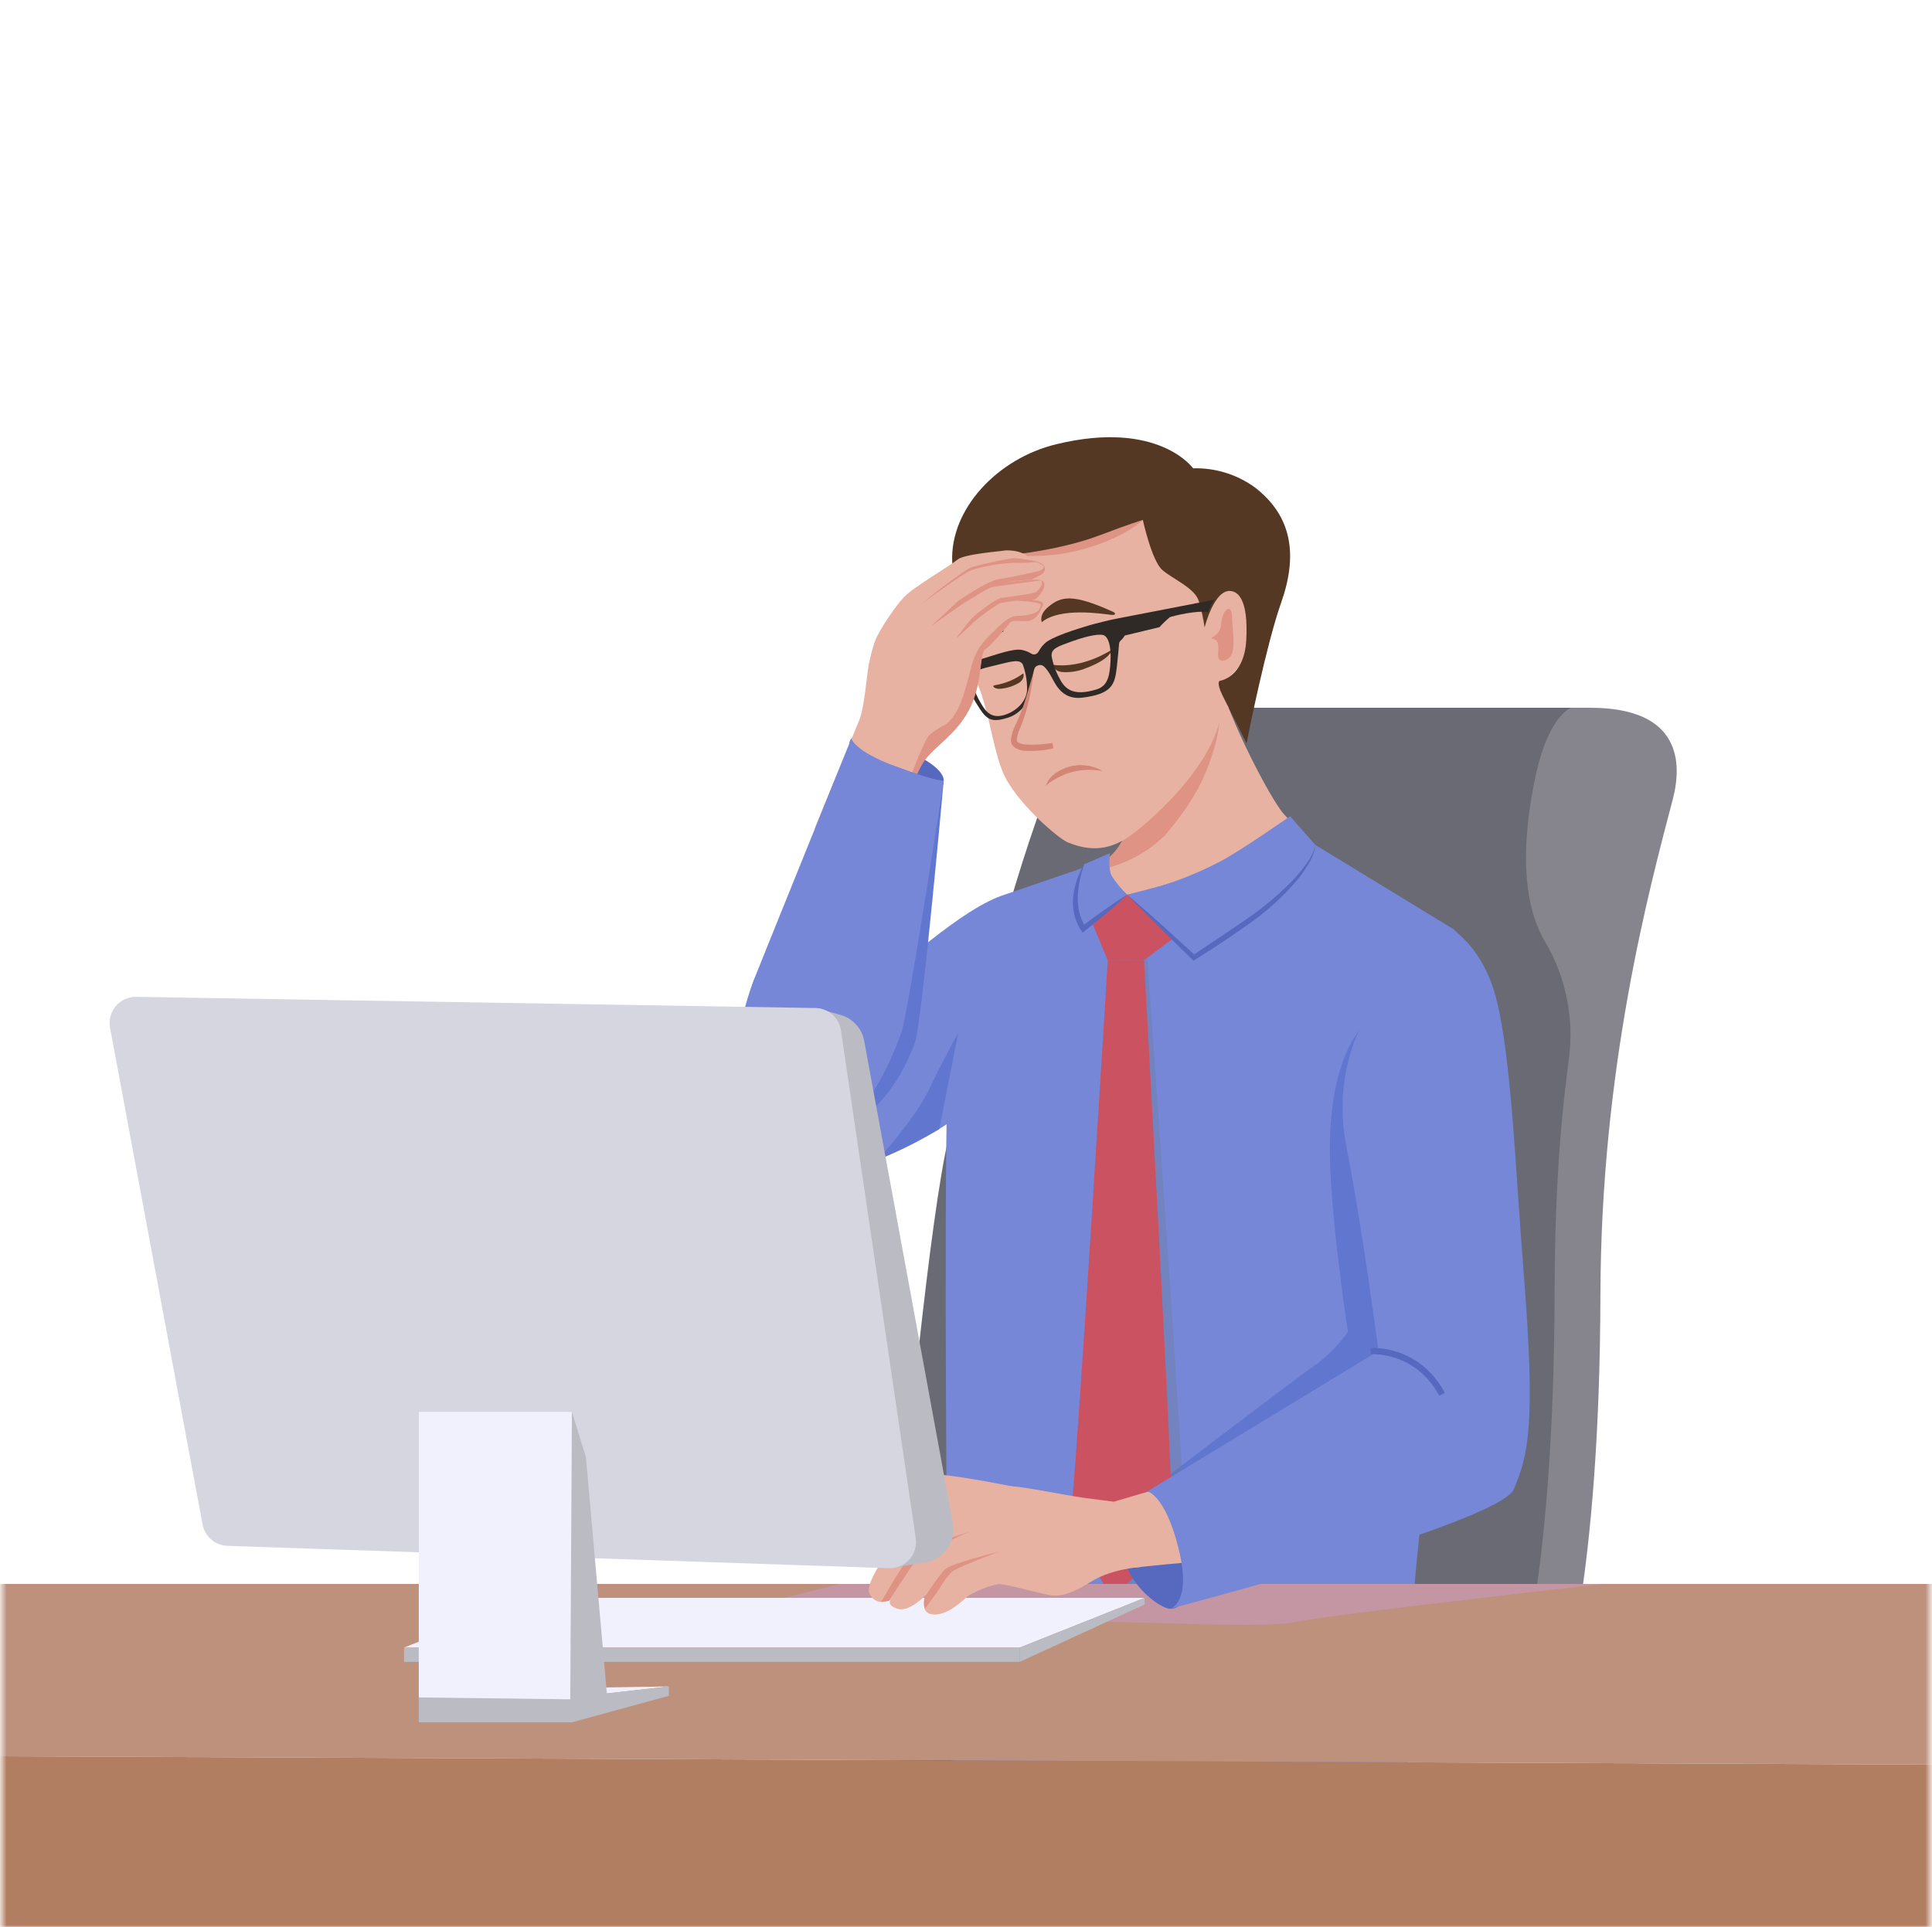 <svg width="439" height="438" viewBox="0 0 439 438" fill="none" xmlns="http://www.w3.org/2000/svg">
<mask id="mask0_474_76" style="mask-type:luminance" maskUnits="userSpaceOnUse" x="0" y="0" width="439" height="438">
<path d="M438.5 0H0.5V438H438.5V0Z" fill="white"/>
</mask>
<g mask="url(#mask0_474_76)">
<path d="M359.073 364.416C361.412 349.226 363.585 326.529 363.655 294.248C363.786 242.748 374.649 202.409 380.089 181.691C382.244 173.518 382.112 160.851 361.316 160.851H269.406C269.406 160.851 236.994 233.559 231.055 258.49C226.798 276.273 221.349 333.152 218.598 364.416H359.073Z" fill="#86848D"/>
<path d="M348.649 364.416C350.997 349.226 353.161 326.529 353.24 294.248C353.292 272.427 354.405 256.248 356.472 240.751C357.741 231.482 355.836 222.056 351.067 214.007C347.379 207.805 344.725 196.671 348.789 176.978C351.829 162.288 357.085 160.851 357.085 160.851H269.406C254.838 160.851 241.9 169.156 237.275 181.481C228.462 204.984 219.474 242.118 215.559 258.525C211.301 276.273 205.853 333.152 203.058 364.451L348.649 364.416Z" fill="#696A73"/>
<path d="M262.1 438.053C262.1 438.053 255.758 498.961 253.121 528.333C252.613 534.018 252.245 538.521 252.096 541.175C252.009 542.708 251.869 545.494 251.711 549.296H200.202C198.187 532.012 197.907 517.541 197.574 508.93C196.216 468.564 206.264 415.084 202.594 409.364C200.842 406.587 203.584 397.853 206.912 389.619C206.991 389.408 207.061 389.207 207.149 389.005C210.653 380.517 214.56 372.703 214.56 372.703L235.032 378.248L248.242 381.813L252.219 397.704L257.142 417.791L262.1 438.053Z" fill="#38455B"/>
<g style="mix-blend-mode:multiply" opacity="0.32">
<path d="M262.109 438.053C262.109 438.053 255.758 498.961 253.13 528.333C252.622 534.018 252.254 538.53 252.096 541.175C252.009 542.708 251.868 545.494 251.72 549.296H232.684C235.119 527.177 236.705 506.372 242.32 484.708C248.908 459.611 257.142 417.791 257.142 417.791L262.109 438.053Z" fill="#6B7C91"/>
</g>
<path d="M313.276 549.296H256.783C255.232 540.79 254.155 533.931 253.121 528.333C252.438 524.382 251.807 521.071 251.15 518.233C245.754 495.089 240.419 440.444 237.371 405.422C237.073 402.014 236.801 398.781 236.547 395.786C235.908 388.156 235.417 382.05 235.111 378.266C234.9 375.462 234.787 373.886 234.787 373.886L317.078 384.503C317.078 384.503 317.7 390.819 318.497 400.437C319.373 410.826 320.424 425.079 321.125 439.402C322.492 466.146 313.784 525.714 313.276 549.296Z" fill="#38455B"/>
<path d="M318.462 400.437L317.972 401.41C317.972 401.41 280.593 400.586 252.184 397.739C247.909 397.31 243.844 396.863 240.139 396.32L236.512 395.794C219.29 393.219 210.697 390.862 206.956 389.619C207.035 389.408 207.105 389.207 207.193 389.005C210.697 380.517 214.604 372.703 214.604 372.703L235.076 378.248C234.865 375.445 234.752 373.868 234.752 373.868L317.043 384.485C317.043 384.485 317.7 390.819 318.462 400.437Z" fill="#2F394B"/>
<path d="M244.002 392.501C241.736 406.934 240.821 421.548 241.269 436.152C241.821 449.791 241.821 460.68 241.821 460.68L254.137 450.711C254.137 450.711 252.727 420.305 253.261 414.304C253.796 408.304 256.529 394.664 256.529 394.664" stroke="#2F394B" stroke-width="0.92" stroke-miterlimit="10"/>
<g style="mix-blend-mode:multiply" opacity="0.32">
<path d="M313.285 549.296H300.793C300.793 521.579 304.963 458.884 303.465 452.515C301.275 443.238 298.007 423.047 288.73 416.503C283.851 413.069 248.671 402.259 242.898 399.973C242.556 399.833 216.539 396.11 207.236 389.005C210.688 380.517 214.638 372.712 214.638 372.712L235.119 378.248C234.9 375.445 234.786 373.868 234.786 373.868L317.086 384.494C317.086 384.494 319.758 411.799 321.151 439.384C322.491 466.146 313.793 525.714 313.285 549.296Z" fill="#6B7C91"/>
</g>
<path d="M291.753 185.055C288.678 181.665 279.042 162.875 277.29 155.052C276.983 155.052 264.702 171.477 256.178 171.241C254.864 175.883 256.003 188.98 255.39 190.372C252.928 195.944 246.674 198.256 246.674 198.256C246.674 198.256 211.362 251.981 231.782 254.504C246.367 256.309 280.838 228.662 299.304 212.754C302.983 209.574 306.023 206.876 308.143 204.967C310.263 203.057 311.48 201.927 311.48 201.927C311.48 201.927 310.701 201.559 309.457 200.928C304.919 198.642 294.705 188.34 291.753 185.055Z" fill="#E7B2A1"/>
<path d="M264.614 189.987C265.42 189.032 266.208 188.069 266.979 187.079C268.955 184.607 270.714 181.969 272.235 179.195C273.486 176.811 274.532 174.326 275.363 171.766C276.896 167.123 277.991 161.701 276.379 156.927C274.627 158.906 263.703 172.458 255.959 172.239C254.672 176.698 255.784 189.295 255.188 190.635C253.121 195.234 248.321 197.547 246.998 198.107C248.18 197.959 249.354 197.766 250.502 197.512C255.701 196.391 260.491 193.856 264.343 190.188L264.614 189.987Z" fill="#DE9385"/>
<path d="M228.584 203.232C218.432 206.281 203.566 220.752 196.216 225.894C184.11 234.409 171.478 222.294 171.478 222.294C171.478 222.294 157.462 260.067 171.18 268.529C175.56 271.236 188.7 267.784 199.501 263.545C211.529 258.814 222.619 251.421 227.533 243.984C237.388 229.083 228.584 203.232 228.584 203.232Z" fill="#7587D6"/>
<path d="M334.23 262.949C332.934 272.042 323.175 330.874 320.661 370.487C319.653 386.482 321.318 388.007 320.459 397.897C320.083 402.277 319.811 403.924 304.691 405.579C289.572 407.235 260.015 404.493 247.664 402.583C230.897 399.955 220.674 401.199 213.763 399.657C210.648 399.077 207.848 397.391 205.879 394.91C199.203 386.535 215.436 373.886 215.208 356.471C215.138 351.092 214.244 245.385 215.76 239.516C217.275 233.647 219.676 225.114 221.839 217.616L223.109 213.236C224.115 209.514 225.991 206.085 228.584 203.232L247.594 196.715L248.776 196.907L256.135 203.355L298.883 192.028L330.139 211.09C330.139 211.09 333.231 231.623 334.23 247.794C334.624 253.917 334.712 259.436 334.23 262.949Z" fill="#7587D6"/>
<path d="M260.725 338.951C260.725 338.951 292.48 314.808 298.191 310.708C301.356 308.546 304.099 305.824 306.285 302.675C306.285 302.675 302.186 276.203 302.186 261.171C302.186 238.692 310.227 228.759 320.17 226.577C320.17 226.577 320.17 257.316 324.252 275.677C328.334 294.038 333.433 311.374 333.433 311.374C333.433 311.374 304.341 316.928 295.423 320.66C286.505 324.392 270.72 339.748 270.72 339.748L260.725 338.951Z" fill="#6076CF"/>
<g style="mix-blend-mode:multiply" opacity="0.32">
<path d="M252.946 219.07C252.946 219.07 247.515 334.553 245.938 347.711L255.329 363.75C255.329 363.75 268.688 353.238 269.161 347.895C269.634 342.551 260.646 217.09 260.646 217.09L252.946 219.07Z" fill="#6B7C91"/>
</g>
<path d="M251.711 218.255C251.711 218.255 244.694 333.756 243.126 346.896L252.517 362.936C252.517 362.936 265.884 352.424 266.349 347.08C266.813 341.736 259.954 218.22 259.954 218.22L251.711 218.255Z" fill="#CB5361"/>
<path d="M246.148 204.87L251.711 218.264L259.928 218.229L276.239 206.044L254.996 203.206L246.148 204.87Z" fill="#CB5361"/>
<path d="M293.145 185.502C293.145 185.502 281.863 193.386 277.377 195.725C270.682 199.25 263.521 201.81 256.108 203.328L271.254 217.625C271.254 217.625 282.896 210.065 286.269 207.402C298.857 197.459 298.857 192.002 298.857 192.002L293.145 185.502Z" fill="#7587D6"/>
<path d="M256.134 203.328L246.148 211.063C241.943 204.835 246.35 196.425 246.35 196.425L252.21 193.894C252.21 193.894 251.702 197.328 252.622 199.089C253.614 200.641 254.794 202.065 256.134 203.328Z" fill="#7587D6"/>
<path d="M256.135 203.328C254.619 204.8 253.025 206.193 251.422 207.559C249.819 208.926 248.181 210.249 246.516 211.554L245.991 211.966L245.631 211.405C244.889 210.275 244.358 209.019 244.063 207.7C243.797 206.395 243.726 205.057 243.853 203.731C244.003 202.43 244.297 201.149 244.729 199.912C245.137 198.683 245.69 197.506 246.376 196.408C245.52 198.779 245.024 201.266 244.904 203.784C244.869 205.003 244.989 206.222 245.263 207.411C245.561 208.576 246.04 209.688 246.683 210.704L245.807 210.564C247.48 209.285 249.17 208.032 250.896 206.815C252.622 205.597 254.33 204.432 256.135 203.328Z" fill="#5769BF"/>
<path d="M256.135 203.328C257.466 204.45 258.763 205.597 260.077 206.736C261.391 207.875 262.705 209.031 263.966 210.196L267.829 213.7C269.126 214.857 270.387 216.048 271.675 217.204L270.965 217.143L278.946 211.808C280.277 210.926 281.6 210.03 282.914 209.119C284.219 208.199 285.542 207.323 286.751 206.307C289.27 204.368 291.642 202.245 293.847 199.956C294.941 198.804 295.952 197.574 296.869 196.277C297.829 195.007 298.515 193.551 298.884 192.002C298.676 193.609 298.107 195.148 297.219 196.504C296.399 197.899 295.449 199.213 294.381 200.429C292.275 202.877 289.956 205.134 287.452 207.174C284.964 209.268 282.275 211.02 279.638 212.842C277.001 214.664 274.303 216.39 271.587 218.098L271.202 218.343L270.887 218.028C269.643 216.819 268.381 215.627 267.155 214.401L263.449 210.739C262.205 209.519 260.979 208.289 259.77 207.051C258.553 205.86 257.335 204.59 256.135 203.328Z" fill="#5769BF"/>
<path d="M224.73 118.523C221.226 121.703 217.81 126.556 218.283 130.139C218.756 133.721 217.547 146.651 220.534 152.039C224.686 159.563 225.098 168.455 227.761 175.226C230.424 181.998 240.411 190.521 242.566 191.424C249.162 194.183 253.568 192.3 257.186 189.672C260.804 187.044 281.399 169.944 277.29 155.052C277.29 155.052 283.886 153.09 286.926 138.145C287.723 134.247 271.368 123.77 268.819 120.021C262.626 110.893 240.104 118.961 233.665 119.644C227.227 120.327 224.73 118.523 224.73 118.523Z" fill="#E7B2A1"/>
<path d="M219.886 130.743C222.882 127.309 226.561 126.451 236.109 126.319C245.658 126.188 255.872 121.782 259.683 118.172C259.683 118.172 244.791 113.197 232.667 117.156C220.543 121.116 218.519 122.412 218.519 122.412L219.886 130.743Z" fill="#DE9385"/>
<path d="M291.087 137.041C287.811 146.257 283.562 167.15 283.264 168.937C283.264 168.937 279.296 161.131 277.789 158.057C276.283 154.982 277.159 154.737 277.159 154.737C277.159 154.737 282.695 154.027 283.185 145.486C283.431 141.062 283.185 134.527 279.489 134.308C275.906 134.124 273.821 142.192 273.716 142.604C273.432 140.579 272.993 138.579 272.402 136.621C271.526 133.66 266.541 131.637 264.124 129.552C261.706 127.467 259.682 118.164 259.682 118.164C259.341 118.269 256.406 119.162 250.108 121.571C239.359 125.671 225.764 126.494 225.764 126.494C218.116 127.476 218.589 136.446 218.686 136.761C218.633 136.612 216.645 134.93 216.364 127.633C215.891 115.702 226.596 104.209 240.016 100.959C263.248 95.326 271.105 106.434 271.105 106.434C276.127 106.291 281.055 107.813 285.121 110.761C293.557 117.244 294.976 126.083 291.087 137.041Z" fill="#553823"/>
<path d="M252.631 147.65C252.631 147.65 246.209 152.03 239.21 151.092C239.21 151.092 239.307 152.406 241.225 152.722C242.915 152.869 244.616 152.645 246.209 152.065C252.578 149.796 252.631 147.65 252.631 147.65Z" fill="#553823"/>
<path d="M236.731 141.395C236.731 141.395 235.952 139.775 238.238 137.891C241.111 135.526 243.652 134.825 253.069 139.118C253.069 139.118 254.094 139.915 252.333 139.722C250.572 139.529 240.901 137.926 236.731 141.395Z" fill="#553823"/>
<path d="M226.105 155.718C225.229 155.805 225.913 156.699 227.472 156.524C228.95 156.378 230.376 155.899 231.642 155.122C232.999 154.123 232.518 153.037 232.518 153.037C230.623 154.426 228.425 155.345 226.105 155.718Z" fill="#553823"/>
<path d="M221.287 146.292C222.216 142.534 225.115 141.509 226.955 141.711C228.392 141.877 227.953 143.612 227.953 143.612C224.222 144.12 222.943 146.704 221.734 147.992C221.539 147.759 221.397 147.486 221.32 147.192C221.243 146.898 221.232 146.591 221.287 146.292Z" fill="#553823"/>
<path d="M275.897 136.306L253.875 140.572C252.605 140.782 248.619 141.781 247.454 142.131C244.475 143.007 238.956 144.759 237.441 146.187C235.926 147.615 236.127 148.447 235.251 148.692C234.375 148.938 234.235 148.132 232.22 147.711C230.205 147.291 225.957 148.92 222.978 149.796C221.595 150.11 220.258 150.601 219.001 151.259C218.195 151.785 218.66 152.906 219.343 154.763C220.218 157.018 221.34 159.168 222.689 161.175C224.345 163.681 225.606 164.206 229.014 163.111C233.946 161.526 234.603 156.191 234.734 154.001C234.866 151.811 235.181 151.434 235.926 151.215C236.67 150.996 237.213 151.128 238.413 152.967C239.613 154.807 240.849 159.187 245.973 158.547C252.683 157.715 253.314 155.604 253.77 151.609C254.4 146.196 254.111 146.231 254.549 145.67C254.956 145.317 255.302 144.9 255.574 144.435L263.458 142.534C264.202 141.712 265.004 140.945 265.858 140.239C269.143 139.284 273.243 138.767 274.513 139.153C274.881 138.161 275.344 137.207 275.897 136.306ZM233.376 156.261C233.543 158.941 231.326 161.578 228.12 162.524C225.098 163.4 223.845 161.464 222.926 159.896C221.174 157.032 220.657 154.456 221.077 153.519C221.498 152.582 221.778 152.249 225.554 151.364C229.329 150.479 231.598 149.612 232.395 150.987C233.013 152.679 233.344 154.461 233.376 156.261ZM252.342 150.129C252.167 154.01 251.545 155.954 249.136 156.69C243.687 158.363 241.882 156.471 240.691 154.062C239.834 152.491 239.242 150.789 238.939 149.025C238.939 147.405 240.148 146.975 243.809 145.679C247.471 144.382 250.204 143.927 251.019 144.479C251.834 145.031 252.499 146.791 252.342 150.164V150.129Z" fill="#302A26"/>
<path d="M234.874 152.643C234.874 152.643 233.446 160.212 231.519 164.522C229.942 168.026 229.828 169.147 232.001 169.778C234.173 170.408 239.254 169.489 239.254 169.489" fill="#E7B2A1"/>
<path d="M234.874 152.643C234.64 154.811 234.283 156.963 233.805 159.09C233.335 161.234 232.679 163.333 231.843 165.363C231.409 166.244 231.136 167.197 231.037 168.175C231.081 168.525 231.178 168.648 231.554 168.84C231.759 168.934 231.969 169.013 232.185 169.077C232.41 169.136 232.638 169.18 232.868 169.208C234.968 169.312 237.074 169.194 239.149 168.858L239.368 170.093C237.182 170.583 234.938 170.76 232.702 170.619C232.406 170.585 232.113 170.53 231.826 170.452C231.523 170.367 231.23 170.253 230.95 170.111C230.607 169.937 230.308 169.688 230.074 169.383C229.845 169.047 229.718 168.652 229.706 168.245C229.813 167.059 230.156 165.906 230.713 164.855C231.635 162.918 232.411 160.915 233.035 158.863C233.665 156.804 234.27 154.737 234.874 152.643Z" fill="#D38576"/>
<path d="M275.792 145.267C274.11 144.873 277.325 144.812 277.465 141.868C277.605 138.925 279.786 136.612 279.944 140.178C280.102 143.743 280.584 146.152 280.032 148.237C279.48 150.322 276.861 150.786 276.79 149.244C276.72 147.702 277.29 145.618 275.792 145.267Z" fill="#DE9385"/>
<path d="M237.651 178.651C238.369 176.023 241.225 174.823 242.557 174.368C243.874 173.939 245.268 173.795 246.646 173.946C248.023 174.097 249.353 174.539 250.546 175.244C248.026 174.765 245.427 174.897 242.968 175.629C241.786 175.98 238.422 177.548 237.651 178.651Z" fill="#D38576"/>
<path d="M195.699 173.904C193.755 170.811 192.195 169.427 193.457 167.859C194.718 166.291 198.31 167.369 204.705 169.988C211.099 172.607 214.446 175.34 214.437 177.346C214.411 181.84 204.179 187.403 195.699 173.904Z" fill="#5769BF"/>
<path d="M234.208 127.843C233.761 125.023 228.891 124.961 228.076 125.137C227.262 125.312 219.045 125.916 217.564 127.186C216.084 128.457 207.587 133.397 205.414 135.692C203.242 137.988 199.475 143.682 198.809 145.801C198.143 147.921 201.656 150.663 201.656 150.663L204.424 151.776L234.208 127.843Z" fill="#E7B2A1"/>
<path d="M230.669 127.204C223.942 127.441 214.306 135 214.306 135C214.306 135 207.727 139.696 204.275 145.136C209.803 143.655 215.383 142.508 220.972 141.579C223.749 141.115 226.517 140.703 229.294 140.23C231.58 139.853 233.884 139.354 236.179 138.977C236.476 138.51 236.748 138.028 236.994 137.532C237.406 136.358 234.62 136.271 233.07 136.49C234.156 136.288 235.023 136.787 236.206 135.254C237.817 133.17 237.467 132.136 236.582 131.926C234.909 131.531 229.347 133.599 229.347 133.599C229.347 133.599 236.355 131.277 237.152 130.095C237.949 128.912 237.397 126.968 230.669 127.204Z" fill="#DE9385"/>
<path d="M236.994 128.553C236.569 128.178 236.062 127.908 235.513 127.765C233.761 127.196 231.933 126.901 230.091 126.889C227.025 127.386 223.987 128.041 220.989 128.851C219.08 129.376 210.6 136.227 209.032 137.506C208.927 137.585 201.463 142.876 198.783 145.819C198.205 147.539 197.74 149.295 197.39 151.075C196.899 154.027 196.391 160.79 195.27 163.602C194.797 164.802 192.922 169.313 190.89 174.175C188.131 180.877 185.082 188.252 185.082 188.463L202.094 193.719C202.094 193.719 207.21 176.996 209.741 173.229C212.273 169.462 216.89 167.281 220.078 161.429C223.267 155.578 222.522 148.246 223.784 147.562C225.045 146.879 228.865 142.149 229.478 141.43C230.091 140.712 232.044 141.36 233.858 141.019C235.487 140.712 236.845 138.391 236.486 137.515C236.474 137.464 236.453 137.416 236.423 137.374C236.393 137.332 236.355 137.296 236.311 137.269C235.522 136.726 230.634 136.498 230.634 136.498C232.034 136.108 233.402 135.61 234.725 135.009C235.004 134.868 235.266 134.694 235.505 134.492C236.556 133.616 237.257 132.302 236.381 131.864C236.263 131.804 236.135 131.766 236.004 131.75C234.331 131.505 228.751 132.294 228.751 132.294C229.985 131.896 231.239 131.566 232.509 131.304C233.964 131.031 235.339 130.432 236.53 129.552C237.116 129.245 237.274 128.868 236.994 128.553Z" fill="#E7B2A1"/>
<path d="M221.226 141.413C220.604 142.122 217.52 144.864 217.144 145.206C217.468 144.75 220.201 141.124 221.095 140.256C221.988 139.389 226.184 136.122 227.568 135.876C228.952 135.631 233.7 135.176 235.592 134.519C235.354 134.721 235.092 134.894 234.813 135.035C233.49 135.637 232.122 136.135 230.722 136.525C229.662 136.77 227.822 136.796 226.964 137.217C224.945 138.464 223.027 139.867 221.226 141.413Z" fill="#DE9385"/>
<path d="M234.979 139.372C233.743 139.798 232.44 139.994 231.133 139.95C230.082 139.994 228.698 140.554 226.263 143.042C223.968 145.381 221.97 146.748 220.63 151.802C219.5 156.042 218.133 163.059 214.253 165.012C213.054 165.579 211.952 166.33 210.985 167.237C210.617 167.885 210.249 168.534 209.917 169.199C208.361 172.57 207.024 176.038 205.913 179.58C204.626 183.207 203.285 186.825 202.295 190.539C202.024 191.537 201.761 192.554 201.542 193.578L202.138 193.771C202.138 193.771 207.254 177.048 209.785 173.282C212.317 169.515 216.933 167.334 220.122 161.482C223.311 155.63 222.566 148.298 223.827 147.615C225.089 146.931 228.908 142.201 229.521 141.483C230.135 140.764 232.088 141.413 233.901 141.071C235.531 140.764 236.889 138.443 236.529 137.567C236.205 138.277 236.249 138.837 234.979 139.372Z" fill="#DE9385"/>
<path d="M232.667 131.339C231.397 131.601 230.143 131.931 228.909 132.329C228.909 132.329 234.489 131.54 236.162 131.785C236.293 131.801 236.421 131.839 236.539 131.899C235.356 132.101 225.939 133.222 225.151 133.494C224.362 133.765 219.956 136.481 219.019 137.059C218.081 137.637 212.3 141.781 211.573 142.315L217.748 136.56C217.748 136.56 224.283 132.013 226.964 131.619C229.644 131.225 233.972 130.279 236.714 129.613C235.513 130.487 234.129 131.078 232.667 131.339Z" fill="#DE9385"/>
<path d="M235.549 127.765C233.937 127.861 232.115 127.949 230.661 127.931C227.272 127.998 223.911 128.559 220.683 129.595C218.931 130.235 210.627 136.358 209.067 137.479C210.635 136.2 219.115 129.35 221.025 128.825C224.023 128.015 227.061 127.36 230.126 126.862C231.97 126.883 233.798 127.187 235.549 127.765Z" fill="#DE9385"/>
<path d="M203.513 174.193L202.497 173.798C199.887 181.157 197.638 188.632 195.752 196.224C193.378 205.632 191.486 215.154 189.918 224.729C188.35 234.304 186.983 244.045 186.23 253.769C186.072 255.775 185.958 257.772 185.844 259.778C192.852 257.334 202.751 251.307 207.911 236.862C209.505 232.42 214.437 177.338 214.437 177.338C214.437 177.338 213.832 178.047 203.513 174.193Z" fill="#6076CF"/>
<path d="M182.682 260.917C188.49 259.971 198.064 253.558 204.792 234.733C206.378 230.292 214.428 177.346 214.428 177.346C214.428 177.346 213.824 178.047 203.504 174.193C194.105 170.689 193.448 167.859 193.448 167.859C193.448 167.859 174.255 215.268 171.469 222.268C165.74 236.73 163.138 264.097 182.682 260.917Z" fill="#7587D6"/>
<path d="M199.501 263.518C199.501 263.518 207.99 254.215 211.143 247.54C214.297 240.865 217.722 234.768 217.722 234.768L213.421 256.607C213.421 256.607 204.582 261.653 199.501 263.518Z" fill="#6076CF"/>
<path d="M-9.504 359.975H512.671L450.291 401.094L-79.242 398.799L-9.504 359.975Z" fill="#BD917C"/>
<g style="mix-blend-mode:multiply" opacity="0.39">
<path d="M294.092 368.656C285.744 370.408 250.134 367.824 238.028 368.656C225.922 369.488 156.288 368.656 156.288 368.656L190.811 359.975H364.259C346.249 362.016 300.767 367.254 294.092 368.656Z" fill="#CE9BDF"/>
</g>
<path d="M-79.242 398.799L450.291 401.094V448.766H-79.242V398.799Z" fill="#B27E61"/>
<path d="M231.703 374.446H91.806L120.179 363.146H260.076L231.703 374.446Z" fill="#F1F1FD"/>
<path d="M260.077 363.146L231.703 374.446V377.696L260.077 364.644V363.146Z" fill="#BBBBC4"/>
<path d="M231.703 374.446H91.806V377.696H231.703V374.446Z" fill="#BBBBC4"/>
<path d="M238.001 344.899L231.212 346.204C231.212 346.204 221.226 343.392 216.636 342.595C215.945 342.43 215.233 342.368 214.524 342.411C212.88 342.676 211.222 342.846 209.558 342.919C208.214 343.401 206.895 343.95 205.607 344.566C205.075 344.803 204.531 345.014 203.977 345.197C203.058 345.941 199.37 346.992 198.17 347.238C196.977 347.509 195.726 347.322 194.666 346.712C194.291 346.506 193.956 346.236 193.676 345.915C192.572 344.566 195.515 343.287 198.248 341.421C200.982 339.555 210.915 335.718 212.72 335.228C214.524 334.737 229.907 337.786 229.907 337.786L238.001 344.899Z" fill="#E7B2A1"/>
<path d="M272.367 359.16C270.737 362.804 267.987 365.896 265.735 365.616C263.484 365.336 256.686 360.693 255.066 353.142C253.445 345.591 256.441 341.325 260.725 338.924C265.008 336.524 279.454 343.313 272.367 359.16Z" fill="#5769BF"/>
<path d="M259.218 356.138C259.218 356.138 252.683 356.462 247.909 359.475C243.135 362.489 240.445 362.979 238.168 362.471C235.329 361.788 229.11 360.255 227.498 360.036C225.886 359.817 220.683 361.989 219.544 363.058C218.405 364.127 214.989 367.307 211.826 366.895C208.664 366.483 210.512 362.357 210.512 362.357C210.512 362.357 206.684 366.475 203.977 365.642C201.27 364.81 202.401 363.522 202.401 363.522C202.401 363.522 199.448 365.327 197.67 362.427C195.892 359.528 204.301 349.287 207.043 346.467C209.785 343.646 226.771 337.602 229.933 337.777C233.096 337.952 241.978 339.809 246.262 340.405L253.033 341.281L259.218 356.138Z" fill="#E7B2A1"/>
<path d="M210.512 362.375C210.512 362.375 213.596 357.645 214.892 356.523C216.189 355.402 225.667 352.967 227.112 352.581C227.112 352.581 217.695 356.147 216.46 357.093C215.225 358.039 212.895 361.919 212.895 361.919L210.144 365.634C210.144 365.634 209.479 363.593 210.512 362.375Z" fill="#DE9385"/>
<path d="M202.007 363.812C202.007 363.812 206.833 356.217 208.139 354.622C209.444 353.028 218.651 348.779 220.105 348.184C220.105 348.184 208.988 351.688 207.622 352.8C206.255 353.913 202.777 359.668 202.777 359.668L200.219 364.048C200.219 364.048 201.262 363.96 202.007 363.812Z" fill="#DE9385"/>
<path d="M291.367 343.339C290.825 339.98 289.452 336.809 287.373 334.115C286.838 333.467 286.252 332.864 285.621 332.311C281.46 333.336 277.141 334.413 274.303 335.175C267.233 337.067 253.042 341.307 253.042 341.307L257.615 356.287C257.615 356.287 278.56 353.922 291.937 353.799C292.185 350.302 291.994 346.788 291.367 343.339Z" fill="#E7B2A1"/>
<path d="M330.139 211.063C332.049 212.859 337.453 216.845 340.055 227.199C343.489 240.865 344.435 267.198 346.187 288.808C349.034 324.199 347.221 330.856 343.953 338.478C340.686 346.099 265.77 365.634 265.77 365.634C265.77 365.634 271.026 364.556 267.733 351.661C264.702 339.704 260.725 338.942 260.725 338.942L313.206 307.02C313.206 307.02 309.702 279.751 306.023 261.083C299.312 227.278 330.139 211.063 330.139 211.063Z" fill="#7587D6"/>
<path d="M311.454 307.073C311.454 307.073 321.878 306.197 327.678 316.876" stroke="#5769BF" stroke-width="1.43" stroke-miterlimit="10"/>
<path d="M214.525 342.411C212.88 342.676 211.222 342.846 209.558 342.919C208.214 343.401 206.895 343.95 205.607 344.566C205.075 344.803 204.531 345.014 203.978 345.197C203.058 345.941 199.37 346.992 198.17 347.238C196.977 347.509 195.726 347.322 194.666 346.712C197.285 346.579 199.839 345.845 202.129 344.566C203.96 343.69 206.579 342.183 208.349 341.999C210.416 341.915 212.487 342.053 214.525 342.411Z" fill="#DE9385"/>
<path d="M210.241 355.104L201.954 356.401L185.222 229.065L190.908 230.625C192.287 231.006 193.531 231.767 194.498 232.822C195.465 233.877 196.115 235.183 196.374 236.59L216.522 346.213C216.706 347.21 216.689 348.235 216.472 349.226C216.254 350.216 215.841 351.154 215.255 351.982C214.67 352.811 213.925 353.514 213.064 354.05C212.203 354.586 211.243 354.945 210.241 355.104Z" fill="#BBBBC4"/>
<path d="M201.954 356.401L51.606 351.32C50.264 351.259 48.981 350.745 47.968 349.862C46.955 348.98 46.27 347.78 46.026 346.458L25.002 233.559C24.844 232.695 24.879 231.806 25.106 230.957C25.333 230.108 25.745 229.32 26.313 228.65C26.881 227.979 27.591 227.443 28.392 227.08C29.192 226.718 30.063 226.537 30.941 226.551L185.301 229.092C186.711 229.116 188.066 229.64 189.125 230.571C190.184 231.501 190.877 232.778 191.083 234.172L208.086 349.585C208.214 350.452 208.15 351.336 207.897 352.174C207.645 353.013 207.21 353.785 206.624 354.436C206.038 355.087 205.316 355.601 204.509 355.94C203.701 356.28 202.829 356.437 201.954 356.401Z" fill="#D6D6E1"/>
<path d="M129.955 385.773H95.161L112.558 383.898L151.987 383.268L129.955 385.773Z" fill="#F1F1FD"/>
<path d="M129.955 385.773H95.161V391.432H129.955V385.773Z" fill="#BBBBC4"/>
<path d="M129.956 391.432L151.987 385.405V383.268L129.956 385.773V391.432Z" fill="#BBBBC4"/>
<path d="M138.05 386.596L129.579 386.202L99.9 385.773L95.161 320.861H129.955L133.135 331.181L138.05 386.596Z" fill="#BBBBC4"/>
<path d="M129.579 386.202L95.161 385.773V320.861H129.955L129.579 386.202Z" fill="#F1F1FD"/>
</g>
</svg>
